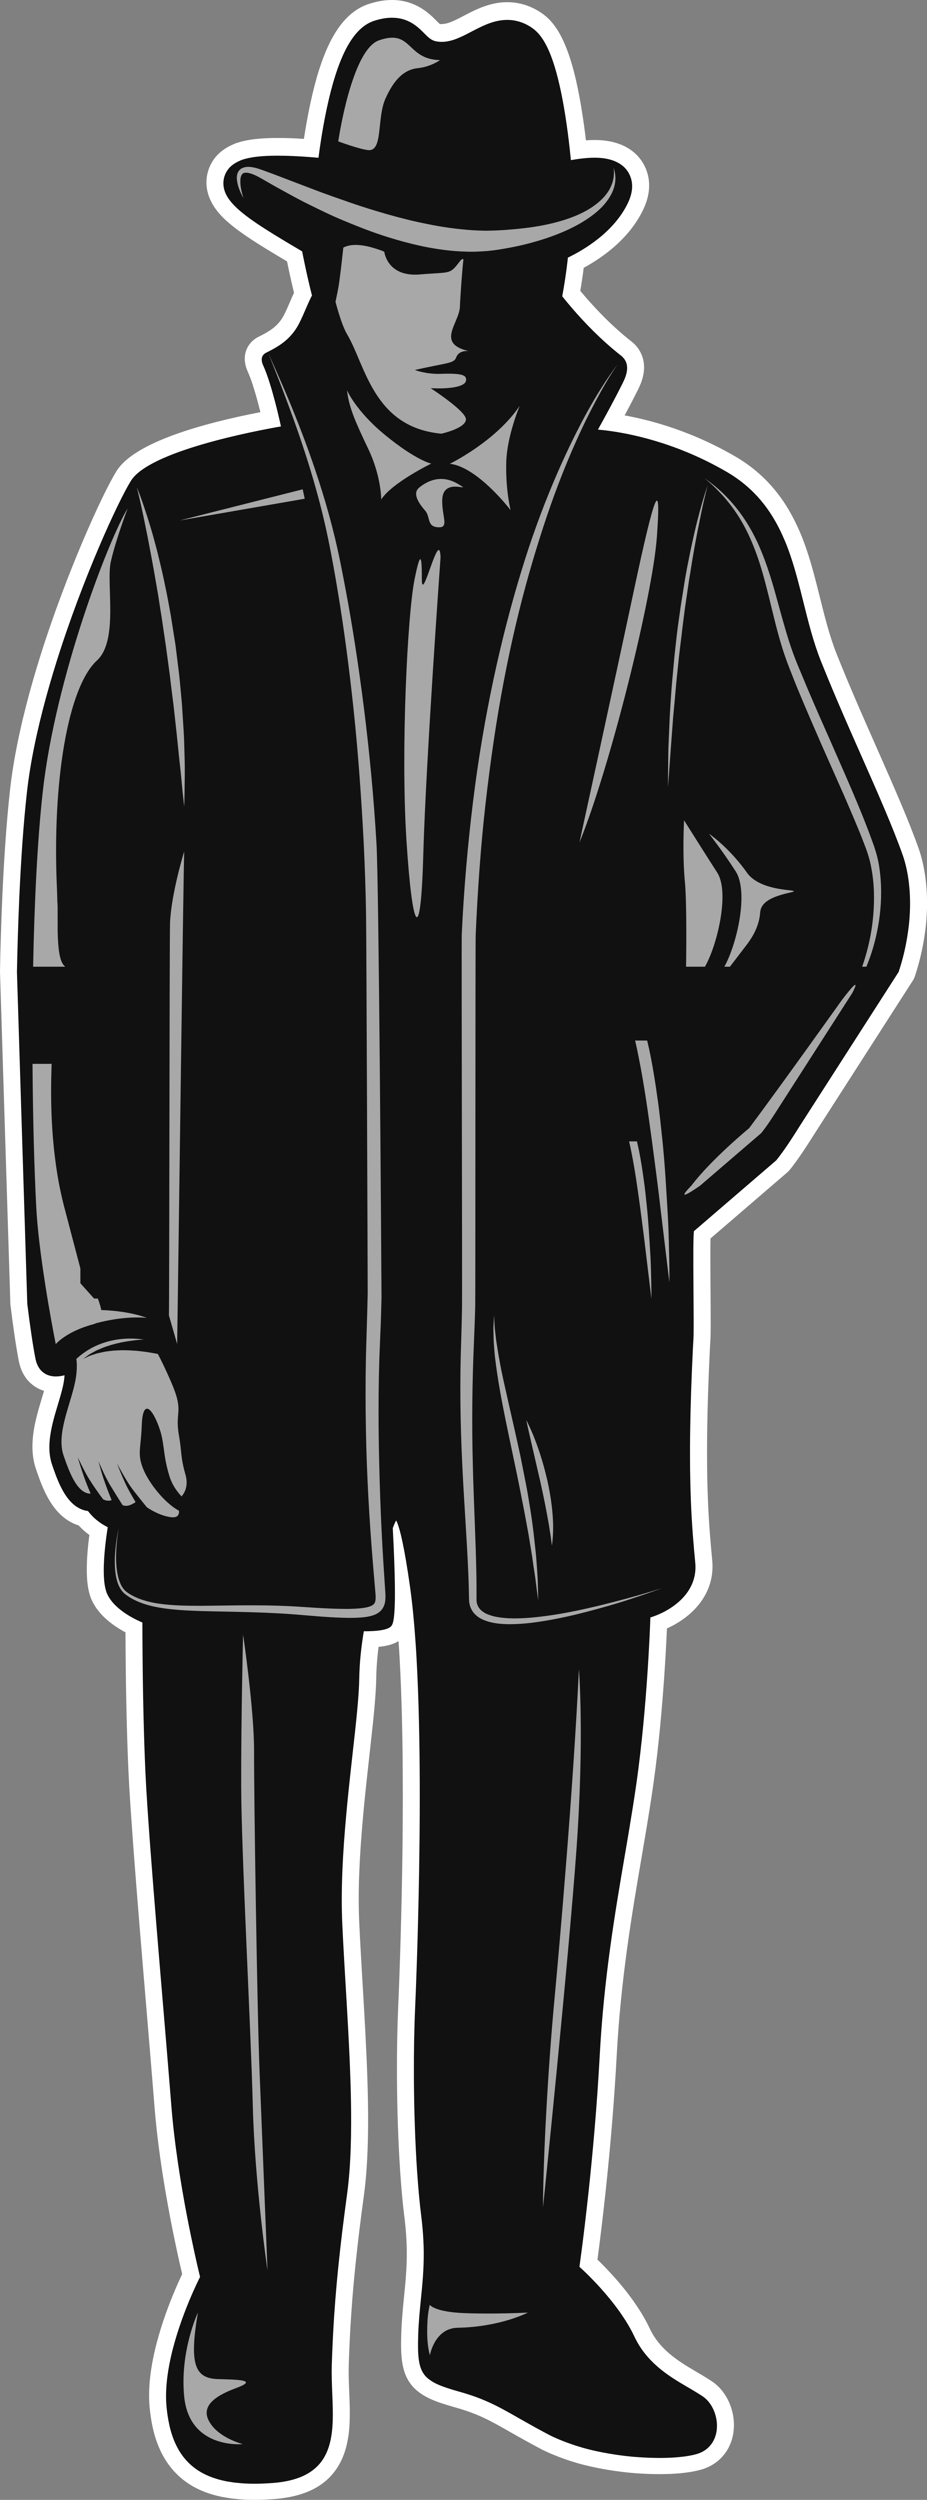 <svg version="1.1" id="图层_1" x="0px" y="0px" width="85.203px" height="229.662px" viewBox="0 0 85.203 229.662" enable-background="new 0 0 85.203 229.662" xml:space="preserve" xmlns="http://www.w3.org/2000/svg" xmlns:xlink="http://www.w3.org/1999/xlink" xmlns:xml="http://www.w3.org/XML/1998/namespace">
  <rect x="0" y="0" width="85.203" height="229.662" fill="#808080" stroke="none"/>
  <g>
    <path fill="#111111" d="M84.426,80.268c-0.123-0.732-0.293-1.41-0.505-2.015c-0.901-2.566-2.327-5.795-3.837-9.213l-0.998-2.261
		c-0.385-0.873-0.763-1.749-1.137-2.621c-0.178-0.413-0.352-0.824-0.523-1.236c-0.277-0.658-0.544-1.311-0.805-1.956l-0.246-0.608
		c-0.676-1.707-1.131-3.543-1.575-5.33c-0.351-1.404-0.714-2.857-1.188-4.266c-0.098-0.287-0.199-0.572-0.309-0.854
		c-0.158-0.417-0.334-0.824-0.52-1.229c-1.262-2.745-3.053-4.767-5.479-6.181c-0.662-0.385-1.337-0.746-2.006-1.072
		c-3.529-1.726-6.738-2.456-8.755-2.766c0.164-0.302,0.324-0.597,0.479-0.888c0.371-0.694,0.72-1.359,1.055-2.032
		c0.199-0.396,0.531-1.061,0.558-1.827c0.028-0.816-0.301-1.519-0.95-2.032c-0.802-0.628-1.619-1.353-2.43-2.153
		c-0.642-0.637-1.281-1.324-1.9-2.04c-0.178-0.205-0.342-0.401-0.49-0.58c-0.043-0.053-0.086-0.104-0.126-0.154
		c0.075-0.432,0.14-0.833,0.196-1.202c0.082-0.547,0.145-1.021,0.192-1.429c1.701-0.892,4.267-2.61,5.522-5.317
		c0.093-0.201,0.168-0.394,0.23-0.582c0.453-1.379,0.12-2.41-0.242-3.037l-0.072-0.125c-0.067-0.108-0.143-0.21-0.221-0.308
		l-0.143-0.166c-0.281-0.306-0.629-0.565-1.035-0.769c-0.968-0.49-2.186-0.632-3.809-0.444c-0.123-1.106-0.262-2.15-0.412-3.1
		c-0.155-0.995-0.326-1.901-0.522-2.772c-0.922-4.111-2.028-5.331-2.983-5.979c-0.215-0.146-0.433-0.273-0.657-0.384
		c-1.41-0.693-2.905-0.694-4.675,0.078c-0.398,0.173-0.783,0.372-1.226,0.602c-0.33,0.173-0.654,0.342-0.972,0.485
		c-0.191,0.084-0.381,0.161-0.572,0.221c-0.268,0.083-0.506,0.125-0.764,0.125c-0.002,0-0.005,0-0.007,0
		c-0.289-0.005-0.371-0.052-0.473-0.119C39.97,2.637,39.851,2.51,39.7,2.358c-0.599-0.603-1.715-1.724-3.668-1.724
		c-0.603,0-1.229,0.105-1.916,0.321c-1.436,0.454-2.583,1.67-3.508,3.721c-0.105,0.234-0.209,0.481-0.306,0.733
		c-0.147,0.375-0.289,0.774-0.424,1.2c-0.293,0.914-0.555,1.918-0.801,3.061l-0.111,0.533c-0.208,1.018-0.395,2.099-0.557,3.225
		c-2.024-0.151-3.663-0.16-4.895-0.021c-0.152,0.018-0.299,0.037-0.433,0.059c-0.25,0.04-0.478,0.087-0.703,0.143l-0.436,0.127
		c-0.111,0.038-0.208,0.08-0.366,0.152c-0.171,0.076-0.33,0.157-0.461,0.239c-0.293,0.178-0.542,0.374-0.741,0.586
		c-0.124,0.132-0.227,0.268-0.319,0.405c-0.353,0.529-0.47,1.05-0.506,1.395c-0.175,1.702,1.029,2.93,1.943,3.699l0.174,0.144
		c0.401,0.325,0.862,0.663,1.409,1.03c0.487,0.328,1.023,0.672,1.622,1.041c0.659,0.406,1.385,0.84,2.181,1.311l0.313,1.491
		c0.064,0.295,0.133,0.6,0.206,0.904c0.068,0.297,0.141,0.6,0.216,0.902c-0.151,0.311-0.291,0.634-0.434,0.969
		c-0.167,0.388-0.34,0.789-0.554,1.216c-0.351,0.698-0.831,1.233-1.514,1.687c-0.352,0.234-0.716,0.418-1.032,0.578l-0.096,0.048
		c-0.23,0.119-0.433,0.286-0.589,0.488c-0.155,0.203-0.259,0.433-0.309,0.688c-0.027,0.14-0.037,0.283-0.031,0.374l0.016,0.186
		c0.027,0.233,0.093,0.465,0.203,0.705c0.083,0.18,0.163,0.379,0.243,0.589c0.084,0.222,0.165,0.456,0.244,0.695
		c0.082,0.25,0.161,0.508,0.237,0.766l0.143,0.5c0.063,0.225,0.124,0.45,0.181,0.673c0.111,0.421,0.21,0.825,0.295,1.185
		c-4.718,0.88-11.787,2.609-13.433,5.27c-1.36,2.195-4.608,9.436-6.922,16.785c-0.116,0.369-0.231,0.74-0.343,1.113
		c-0.224,0.746-0.44,1.496-0.646,2.246c-0.896,3.271-1.499,6.258-1.791,8.877c-0.04,0.357-0.079,0.723-0.116,1.093
		c-0.145,1.444-0.272,3.037-0.38,4.731c-0.027,0.416-0.053,0.838-0.077,1.262c-0.049,0.849-0.092,1.715-0.133,2.594
		c-0.058,1.318-0.107,2.664-0.147,4.025c-0.029,0.963-0.053,1.936-0.071,2.958l0.958,30.577c0.262,2.127,0.547,4.039,0.764,5.11
		c0.25,1.252,0.957,1.847,1.506,2.127c0.198,0.101,0.409,0.175,0.587,0.214l0.113,0.028c0.083,0.019,0.168,0.031,0.254,0.041
		c-0.107,0.424-0.242,0.873-0.386,1.353c-0.264,0.879-0.562,1.877-0.711,2.877c-0.085,0.563-0.117,1.084-0.097,1.59
		c0.026,0.59,0.124,1.125,0.297,1.627c0.178,0.527,0.447,1.32,0.816,2.084c0.125,0.254,0.258,0.504,0.399,0.731
		c0.077,0.128,0.159,0.25,0.242,0.367c0.433,0.615,0.939,1.08,1.504,1.379c0.239,0.125,0.485,0.222,0.734,0.285
		c0.414,0.48,0.867,0.838,1.277,1.104c-0.128,0.91-0.287,2.301-0.278,3.547c0.004,0.715,0.066,1.324,0.184,1.806
		c0.025,0.104,0.053,0.211,0.086,0.313c0.516,1.578,2.134,2.635,3.286,3.207l0.011,2.063c0.013,1.601,0.038,3.699,0.093,5.928
		c0.009,0.438,0.021,0.88,0.035,1.353l0.042,1.367c0.027,0.824,0.061,1.647,0.097,2.453c0.039,0.862,0.1,1.907,0.177,3.084
		l0.273,3.871c0.342,4.563,0.792,9.952,1.225,15.081l0.299,3.587c0.124,1.483,0.236,2.854,0.333,4.055l0.076,0.951
		c0.233,2.976,0.714,6.392,1.43,10.153l0.208,1.063c0.068,0.347,0.136,0.679,0.202,0.992c0.331,1.601,0.604,2.778,0.743,3.356
		c-0.045,0.095-0.096,0.201-0.151,0.316c-0.779,1.654-2.62,5.922-2.885,9.816c-0.048,0.688-0.045,1.35,0.011,1.967
		c0.055,0.602,0.143,1.191,0.26,1.734l0.022,0.11c0.743,3.308,2.673,5.238,5.962,5.92c0.143,0.027,0.293,0.052,0.444,0.072
		l0.201,0.03c0.082,0.017,0.163,0.029,0.238,0.037c0.066,0.011,0.136,0.017,0.301,0.029l0.105,0.01
		c0.178,0.019,0.358,0.035,0.612,0.049c0.3,0.017,0.608,0.025,0.93,0.025c0.57,0,1.182-0.025,1.819-0.076
		c2.972-0.235,4.855-1.358,5.756-3.432c0.267-0.615,0.445-1.313,0.544-2.137c0.075-0.631,0.103-1.328,0.087-2.221
		c-0.009-0.445-0.026-0.894-0.044-1.34l-0.005-0.117c-0.034-0.842-0.068-1.713-0.044-2.543c0.04-1.242,0.094-2.449,0.164-3.656
		l0.058-0.904c0.061-0.908,0.131-1.822,0.216-2.76c0.056-0.625,0.117-1.26,0.184-1.91c0.101-0.977,0.215-1.986,0.343-3.045
		c0.13-1.063,0.273-2.174,0.434-3.352c0.09-0.66,0.161-1.351,0.217-2.07c0.104-1.354,0.159-2.881,0.163-4.541
		c0.003-1.189-0.016-2.42-0.055-3.676c-0.026-0.836-0.059-1.683-0.097-2.533c-0.038-0.852-0.082-1.711-0.127-2.57
		c-0.069-1.289-0.145-2.586-0.222-3.871l-0.168-2.92c-0.055-0.945-0.102-1.871-0.143-2.781c-0.125-2.695-0.012-5.83,0.355-9.869
		c0.064-0.729,0.137-1.446,0.209-2.153c0.119-1.148,0.243-2.261,0.36-3.318l0.353-3.237c0.057-0.556,0.107-1.084,0.149-1.582
		c0.079-0.937,0.122-1.691,0.132-2.312c0.01-0.688,0.051-1.388,0.126-2.144c0.041-0.41,0.093-0.834,0.154-1.266
		c1.082-0.057,1.771-0.246,2.227-0.615c0.126-0.104,0.271-0.246,0.411-0.516c0.03-0.063,0.063-0.139,0.088-0.211
		c0.016-0.045,0.032-0.094,0.048-0.148c0.042,0.494,0.082,1.008,0.118,1.541c0.033,0.449,0.061,0.906,0.088,1.371
		c0.053,0.938,0.098,1.906,0.136,2.896c0.02,0.496,0.036,0.996,0.052,1.498c0.015,0.506,0.029,1.016,0.04,1.533
		c0.025,1.024,0.042,2.065,0.054,3.104l0.02,3.916l-0.021,3.83c-0.011,1.002-0.024,1.982-0.04,2.936
		c-0.024,1.426-0.052,2.785-0.085,4.047c-0.031,1.261-0.063,2.422-0.096,3.451l-0.017,0.504c-0.073,2.271-0.139,3.816-0.161,4.322
		c-0.088,1.975-0.129,4.121-0.12,6.391c0.011,3.043,0.112,6.08,0.292,8.8l0.01,0.133c0.105,1.553,0.234,2.937,0.383,4.11
		c0.092,0.736,0.153,1.425,0.186,2.105c0.019,0.357,0.029,0.703,0.033,1.035c0.014,1.574-0.123,2.936-0.257,4.264
		c-0.105,1.049-0.214,2.133-0.251,3.318c-0.063,2.037-0.025,3.563,1.102,4.684c0.144,0.137,0.311,0.269,0.486,0.385
		c0.208,0.144,0.435,0.275,0.704,0.4c0.297,0.139,0.639,0.271,1.027,0.4c0.365,0.123,0.775,0.246,1.235,0.375
		c0.555,0.156,1.044,0.316,1.494,0.482c0.443,0.161,0.847,0.334,1.242,0.521c0.398,0.186,0.781,0.383,1.179,0.6
		c0.409,0.224,0.831,0.464,1.29,0.726c0.463,0.264,0.974,0.553,1.537,0.863c0.201,0.11,0.41,0.225,0.623,0.338v0.178l0.64,0.164
		c0.333,0.172,0.681,0.328,1.026,0.473c0.106,0.047,0.218,0.09,0.357,0.146c0.291,0.114,0.588,0.225,0.947,0.346l0.292,0.098
		c0.403,0.129,0.812,0.248,1.291,0.367c0.397,0.1,0.795,0.188,1.194,0.266l0.377,0.072c0.312,0.057,0.619,0.109,0.938,0.156
		l0.35,0.051c0.41,0.057,0.816,0.105,1.218,0.143l0.104,0.008c0.368,0.033,0.729,0.058,1.08,0.074l0.354,0.017
		c0.283,0.012,0.562,0.019,0.836,0.021l0.363,0.004l0.193-0.002c0.245-0.004,0.484-0.013,0.76-0.023
		c0.244-0.012,0.477-0.029,0.701-0.047l0.161-0.016c0.215-0.021,0.425-0.046,0.597-0.07l0.137-0.021
		c0.172-0.024,0.334-0.057,0.498-0.09l0.119-0.024c0.185-0.041,0.358-0.086,0.51-0.134c0.162-0.051,0.318-0.11,0.473-0.184
		c0.305-0.144,0.584-0.326,0.828-0.543c0.494-0.435,0.854-1.009,1.04-1.658c0.047-0.16,0.083-0.326,0.11-0.506
		c0.028-0.193,0.045-0.394,0.047-0.595c0.013-1.43-0.664-2.825-1.721-3.557c-0.16-0.109-0.34-0.223-0.517-0.33
		c-0.265-0.164-0.539-0.33-0.836-0.502l-0.198-0.117c-1.785-1.045-3.469-2.149-4.418-4.172c-0.318-0.68-0.723-1.377-1.232-2.123
		l-0.229-0.33c-0.524-0.735-1.127-1.481-1.827-2.26l-0.387-0.42c-0.214-0.227-0.419-0.438-0.605-0.627l-0.037-0.039
		c-0.002,0-0.002-0.002-0.004-0.002l-0.054-0.055c-0.19-0.191-0.364-0.357-0.514-0.5c0.094-0.688,0.241-1.818,0.418-3.285
		c0.106-0.906,0.226-1.943,0.35-3.082c0.474-4.404,0.82-8.635,1.032-12.578c0.378-7.098,1.402-13.088,2.309-18.373l0.418-2.477
		c0.215-1.293,0.416-2.555,0.594-3.787l0.236-1.707c0.116-0.922,0.225-1.848,0.319-2.758c0.09-0.844,0.168-1.674,0.237-2.478
		c0.063-0.713,0.121-1.407,0.171-2.071l0.075-1.045c0.151-2.189,0.234-3.947,0.275-4.92c0.031-0.015,0.063-0.025,0.096-0.039
		c0.267-0.113,0.543-0.244,0.816-0.396c0.801-0.439,1.9-1.219,2.596-2.428c0.523-0.908,0.738-1.906,0.631-3.051
		c-0.142-1.513-0.301-3.224-0.396-5.627l-0.035-1.07c-0.011-0.377-0.019-0.769-0.026-1.264l-0.008-0.539
		c-0.004-0.429-0.007-0.873-0.007-1.336c0-0.464,0.001-0.945,0.007-1.451l0.01-0.765c0.031-2.205,0.115-4.678,0.246-7.348
		c0.015-0.306,0.031-0.601,0.049-0.888c0.037-0.557,0.024-2.301,0.011-4.321c-0.015-1.826-0.031-4.232,0.005-5.193l7.257-6.238
		l0.127-0.133c0.816-1.018,1.544-2.16,2.31-3.367l8.998-14.014l0.106-0.225c0.412-1.239,0.714-2.515,0.894-3.79
		c0.063-0.454,0.119-0.907,0.149-1.35c0.029-0.384,0.05-0.765,0.056-1.138C84.661,82.274,84.588,81.24,84.426,80.268z" class="color c1"/>
    <path fill="#FFFFFF" d="M84.975,80.1c-0.127-0.766-0.305-1.475-0.526-2.107c-0.908-2.587-2.339-5.824-3.855-9.258l-0.995-2.256
		c-0.384-0.872-0.762-1.746-1.136-2.617c-0.176-0.412-0.351-0.821-0.521-1.231c-0.275-0.656-0.541-1.306-0.803-1.951l-0.244-0.603
		c-0.66-1.67-1.111-3.489-1.55-5.249c-0.354-1.419-0.719-2.886-1.204-4.318c-0.101-0.296-0.205-0.587-0.314-0.875
		c-0.148-0.392-0.324-0.804-0.535-1.265c-1.311-2.854-3.178-4.957-5.704-6.43c-0.667-0.388-1.354-0.755-2.04-1.09
		c-3.152-1.541-6.048-2.306-8.138-2.687c0.036-0.068,0.073-0.136,0.11-0.203c0.418-0.784,0.758-1.436,1.061-2.046
		c0.205-0.408,0.587-1.168,0.615-2.058c0.033-0.987-0.379-1.872-1.164-2.49c-0.783-0.613-1.584-1.324-2.381-2.11
		c-0.625-0.62-1.254-1.295-1.868-2.005c-0.161-0.187-0.313-0.366-0.448-0.529c0.059-0.34,0.109-0.66,0.156-0.962
		c0.063-0.429,0.117-0.814,0.158-1.156c1.89-1.03,4.274-2.775,5.514-5.441c0.096-0.208,0.177-0.415,0.252-0.639
		c0.518-1.576,0.129-2.768-0.277-3.473c-0.045-0.084-0.096-0.162-0.098-0.165c-0.075-0.119-0.157-0.235-0.256-0.358l-0.139-0.162
		c-0.33-0.369-0.742-0.678-1.221-0.919c-0.768-0.388-1.695-0.585-2.761-0.585c-0.254,0-0.524,0.011-0.81,0.032
		c-0.107-0.92-0.224-1.769-0.353-2.579c-0.153-0.987-0.332-1.932-0.528-2.808C52,3.18,50.743,1.856,49.758,1.187
		c-0.232-0.158-0.477-0.301-0.724-0.422c-0.759-0.375-1.569-0.564-2.41-0.564c-0.882,0-1.751,0.2-2.735,0.63
		c-0.435,0.189-0.843,0.402-1.202,0.588L42.628,1.45c-0.297,0.155-0.632,0.331-0.942,0.469c-0.195,0.086-0.356,0.151-0.509,0.197
		c-0.214,0.067-0.383,0.079-0.598,0.1c-0.087-0.001-0.136-0.007-0.149-0.009c-0.087-0.065-0.194-0.178-0.334-0.319
		C39.486,1.275,38.217,0,36.031,0c-0.658,0-1.339,0.114-2.083,0.348c-1.596,0.503-2.854,1.82-3.849,4.024
		c-0.11,0.243-0.218,0.499-0.316,0.756c-0.15,0.379-0.298,0.795-0.438,1.235c-0.297,0.929-0.563,1.948-0.814,3.113
		c-0.039,0.178-0.075,0.354-0.112,0.54c-0.176,0.864-0.339,1.785-0.486,2.744c-1.832-0.12-3.337-0.113-4.485,0.018
		c-0.161,0.019-0.316,0.039-0.449,0.061c-0.25,0.038-0.493,0.087-0.772,0.156l-0.473,0.138c-0.125,0.043-0.234,0.091-0.344,0.141
		l-0.061,0.028c-0.207,0.092-0.382,0.184-0.525,0.272c-0.335,0.204-0.623,0.432-0.854,0.679c-0.135,0.144-0.259,0.299-0.378,0.478
		c-0.418,0.625-0.555,1.242-0.598,1.649c-0.225,2.192,1.557,3.693,2.146,4.189l0.175,0.145c0.417,0.338,0.891,0.684,1.448,1.058
		c0.504,0.34,1.041,0.685,1.641,1.053c0.603,0.371,1.262,0.766,1.979,1.19l0.264,1.258c0.065,0.296,0.134,0.604,0.206,0.907
		c0.055,0.238,0.112,0.477,0.17,0.717c-0.124,0.265-0.24,0.536-0.356,0.809c-0.178,0.414-0.341,0.789-0.54,1.186
		c-0.31,0.617-0.718,1.07-1.325,1.472c-0.332,0.22-0.674,0.393-0.974,0.544l-0.096,0.048c-0.212,0.108-0.518,0.309-0.776,0.643
		c-0.211,0.274-0.352,0.585-0.416,0.92c-0.038,0.189-0.051,0.381-0.038,0.606l0.013,0.11c0.031,0.299,0.113,0.591,0.252,0.896
		c0.078,0.169,0.154,0.357,0.229,0.552c0.082,0.215,0.159,0.442,0.233,0.668c0.08,0.247,0.158,0.5,0.233,0.751
		c0.047,0.162,0.094,0.323,0.142,0.498c0.063,0.221,0.121,0.441,0.178,0.661c0.054,0.207,0.106,0.41,0.154,0.604
		c-5.265,1.019-11.583,2.759-13.227,5.416c-1.375,2.218-4.653,9.52-6.983,16.92L3.7,60.284c-0.107,0.342-0.213,0.686-0.316,1.027
		c-0.226,0.749-0.444,1.504-0.65,2.26c-0.903,3.302-1.512,6.316-1.807,8.96c-0.041,0.36-0.08,0.729-0.116,1.101
		c-0.146,1.459-0.274,3.058-0.382,4.751c-0.027,0.419-0.053,0.841-0.077,1.265c-0.05,0.852-0.093,1.72-0.134,2.604
		C0.161,83.57,0.11,84.918,0.07,86.284C0.041,87.248,0.018,88.222,0,89.275l0.953,30.509l0.009,0.117
		c0.265,2.154,0.554,4.08,0.771,5.151c0.293,1.474,1.141,2.183,1.802,2.519c0.166,0.082,0.336,0.152,0.513,0.205
		c-0.073,0.254-0.152,0.516-0.231,0.779c-0.268,0.895-0.571,1.909-0.726,2.942c-0.09,0.59-0.125,1.16-0.104,1.701
		c0.028,0.645,0.135,1.229,0.326,1.78c0.182,0.537,0.457,1.351,0.844,2.15c0.15,0.305,0.289,0.559,0.42,0.77
		c0.084,0.142,0.176,0.277,0.265,0.404c0.485,0.691,1.058,1.213,1.7,1.551c0.222,0.117,0.452,0.213,0.686,0.285
		c0.293,0.322,0.624,0.615,0.986,0.879c-0.123,0.933-0.245,2.156-0.236,3.283c0.005,0.762,0.072,1.412,0.199,1.93
		c0.028,0.119,0.059,0.236,0.098,0.359c0.524,1.6,1.996,2.697,3.258,3.373l0.003,0.537c0.002,0.357,0.003,0.756,0.008,1.191
		c0.017,2.113,0.048,4.11,0.093,5.934c0.008,0.389,0.019,0.779,0.03,1.201l0.047,1.527c0.027,0.826,0.061,1.649,0.097,2.457
		c0.034,0.78,0.091,1.764,0.178,3.098l0.274,3.875c0.342,4.566,0.811,10.182,1.224,15.086l0.299,3.588
		c0.123,1.482,0.236,2.852,0.333,4.051l0.075,0.951c0.236,3,0.719,6.436,1.439,10.219l0.207,1.063
		c0.069,0.348,0.138,0.682,0.203,0.998c0.3,1.448,0.553,2.555,0.701,3.182l-0.067,0.144c-0.792,1.682-2.665,6.024-2.937,10.012
		c-0.051,0.719-0.048,1.41,0.01,2.059c0.058,0.623,0.151,1.242,0.277,1.836l0.017,0.08c0.785,3.496,2.907,5.623,6.289,6.32
		l0.105,0.025c0.14,0.026,0.286,0.049,0.466,0.076l0.188,0.028c0.096,0.019,0.191,0.033,0.271,0.041
		c0.075,0.013,0.153,0.019,0.222,0.021l0.181,0.019c0.192,0.021,0.385,0.039,0.554,0.049c0.06,0.004,0.122,0.004,0.101,0.004
		c0.311,0.017,0.629,0.025,0.962,0.025c0.578,0,1.205-0.025,1.863-0.076c3.197-0.254,5.233-1.485,6.224-3.767
		c0.288-0.661,0.48-1.411,0.587-2.295c0.078-0.662,0.106-1.391,0.09-2.299c-0.01-0.467-0.028-0.938-0.046-1.365l-0.004-0.123
		c-0.032-0.78-0.067-1.663-0.043-2.479c0.039-1.239,0.093-2.43,0.163-3.639l0.058-0.902c0.065-0.971,0.135-1.868,0.214-2.746
		c0.056-0.622,0.117-1.256,0.184-1.901c0.101-0.976,0.214-1.98,0.341-3.035c0.13-1.061,0.272-2.17,0.433-3.346
		c0.088-0.644,0.16-1.33,0.221-2.103c0.105-1.381,0.161-2.922,0.165-4.582c0.003-1.137-0.015-2.379-0.056-3.694
		c-0.026-0.836-0.059-1.687-0.097-2.541c-0.039-0.854-0.082-1.714-0.127-2.576c-0.069-1.289-0.146-2.586-0.223-3.873l-0.087-1.48
		c-0.029-0.484-0.056-0.961-0.081-1.439c-0.055-0.942-0.102-1.864-0.143-2.772c-0.124-2.67-0.011-5.781,0.354-9.793
		c0.064-0.729,0.136-1.444,0.208-2.147c0.119-1.146,0.243-2.256,0.361-3.318l0.016-0.156c0.008-0.063,0.015-0.119,0.018-0.154
		l0.32-2.928c0.056-0.559,0.106-1.09,0.149-1.592c0.079-0.939,0.123-1.707,0.135-2.35c0.01-0.674,0.049-1.357,0.123-2.097
		c0.026-0.26,0.056-0.524,0.091-0.797c0.796-0.078,1.384-0.246,1.836-0.526c0.002,0.03,0.004,0.063,0.006,0.096
		c0.033,0.445,0.063,0.9,0.088,1.361c0.052,0.934,0.097,1.897,0.135,2.887c0.02,0.494,0.036,0.994,0.051,1.494
		c0.015,0.504,0.029,1.012,0.041,1.528c0.025,1.023,0.041,2.062,0.054,3.095l0.02,3.91l-0.021,3.825
		c-0.011,0.998-0.023,1.979-0.041,2.933c-0.023,1.426-0.052,2.78-0.085,4.043c-0.031,1.258-0.063,2.418-0.095,3.444l-0.016,0.505
		c-0.076,2.346-0.144,3.916-0.162,4.317c-0.088,2.006-0.129,4.166-0.119,6.416c0.011,3.047,0.112,6.101,0.293,8.834l0.009,0.135
		c0.106,1.562,0.236,2.955,0.387,4.142c0.09,0.715,0.149,1.389,0.182,2.063c0.019,0.351,0.029,0.688,0.032,1.013
		c0.014,1.53-0.121,2.883-0.257,4.233c-0.104,1.051-0.212,2.135-0.25,3.328c-0.066,2.104-0.019,3.815,1.215,5.047
		c0.034,0.033,0.07,0.067,0.081,0.074c0.154,0.146,0.331,0.286,0.537,0.426c0.251,0.17,0.506,0.313,0.781,0.442
		c0.312,0.146,0.667,0.283,1.085,0.425c0.353,0.118,0.754,0.239,1.262,0.383c0.531,0.149,1.006,0.303,1.452,0.469
		c0.408,0.15,0.801,0.314,1.199,0.502c0.357,0.166,0.722,0.354,1.148,0.587c0.405,0.221,0.821,0.457,1.279,0.719
		c0.465,0.266,0.979,0.555,1.542,0.865c0.209,0.116,0.427,0.233,0.646,0.352l0.521,0.279c0.35,0.186,0.735,0.364,1.178,0.551
		c0.11,0.047,0.227,0.092,0.368,0.147c0.3,0.119,0.604,0.23,0.962,0.353c0.104,0.037,0.209,0.072,0.314,0.104
		c0.458,0.146,0.87,0.267,1.227,0.354c0.041,0.012,0.084,0.021,0.096,0.023c0.408,0.102,0.813,0.19,1.223,0.272
		c0.132,0.024,0.263,0.049,0.385,0.071c0.317,0.058,0.631,0.111,0.953,0.158l0.13,0.021c0.079,0.012,0.159,0.024,0.229,0.032
		c0.418,0.058,0.834,0.107,1.246,0.146l0.102,0.009c0.376,0.032,0.744,0.059,1.111,0.077l0.35,0.015
		c0.289,0.012,0.573,0.02,0.854,0.021l0.373,0.002l0.195-0.002c0.252-0.004,0.498-0.01,0.781-0.022
		c0.251-0.013,0.49-0.029,0.729-0.049l0.159-0.017c0.202-0.021,0.398-0.041,0.613-0.072l0.133-0.018
		c0.187-0.029,0.361-0.062,0.548-0.099l0.122-0.026c0.2-0.046,0.392-0.093,0.562-0.146c0.185-0.059,0.361-0.127,0.539-0.211
		c0.354-0.166,0.677-0.379,0.959-0.629c0.576-0.508,0.992-1.172,1.207-1.922c0.053-0.183,0.095-0.371,0.127-0.582
		c0.031-0.224,0.05-0.444,0.053-0.668c0.014-1.608-0.756-3.187-1.959-4.017c-0.168-0.116-0.357-0.235-0.539-0.348
		c-0.27-0.168-0.551-0.336-0.848-0.508l-0.202-0.121c-1.706-0.996-3.312-2.047-4.194-3.926c-0.326-0.699-0.757-1.439-1.275-2.197
		c-0.076-0.115-0.155-0.229-0.235-0.342c-0.539-0.756-1.152-1.518-1.82-2.258l-0.051-0.057c-0.134-0.148-0.267-0.289-0.392-0.422
		c-0.207-0.224-0.407-0.429-0.604-0.63l-0.062-0.063c-0.121-0.12-0.242-0.239-0.364-0.358c0.094-0.69,0.228-1.719,0.382-3.014
		c0.107-0.906,0.227-1.947,0.352-3.089c0.475-4.42,0.821-8.661,1.033-12.606c0.379-7.065,1.399-13.039,2.301-18.31l0.42-2.479
		c0.235-1.42,0.432-2.668,0.598-3.807l0.234-1.709c0.121-0.943,0.229-1.877,0.321-2.771c0.091-0.846,0.169-1.68,0.238-2.483
		c0.063-0.717,0.121-1.414,0.17-2.08c0.026-0.357,0.054-0.707,0.078-1.049c0.13-1.881,0.212-3.479,0.26-4.586
		c0.226-0.103,0.438-0.207,0.642-0.318c0.86-0.475,2.049-1.318,2.81-2.639c0.583-1.01,0.821-2.121,0.71-3.297l-0.009-0.095
		c-0.14-1.502-0.298-3.202-0.392-5.612c-0.013-0.332-0.025-0.679-0.035-1.039c-0.01-0.373-0.021-0.763-0.025-1.176
		c-0.003-0.199-0.007-0.404-0.008-0.617c-0.004-0.427-0.008-0.869-0.008-1.33s0.002-0.939,0.008-1.447
		c0.001-0.242,0.004-0.486,0.008-0.76c0.033-2.203,0.115-4.668,0.246-7.33c0.014-0.293,0.031-0.58,0.049-0.875
		c0.037-0.566,0.025-2.193,0.012-4.254l-0.002-0.183c-0.012-1.62-0.027-3.791-0.002-4.855l7.111-6.117l0.158-0.167
		c0.838-1.043,1.601-2.245,2.342-3.414l9.063-14.114l0.104-0.25c0.423-1.273,0.729-2.58,0.916-3.885
		c0.073-0.516,0.124-0.971,0.153-1.391c0.031-0.425,0.051-0.809,0.056-1.166C85.219,82.174,85.145,81.106,84.975,80.1z
		 M71.352,106.597l-7.572,6.511c-0.133,0.994,0.033,8.756-0.045,9.936c-0.018,0.297-0.034,0.598-0.051,0.904
		c-0.139,2.848-0.216,5.279-0.246,7.381c-0.004,0.264-0.008,0.521-0.01,0.773c-0.006,0.506-0.007,0.989-0.007,1.457
		c0,0.467,0.003,0.914,0.007,1.344c0.002,0.215,0.006,0.426,0.01,0.633c0.006,0.414,0.015,0.809,0.025,1.191
		c0.012,0.381,0.023,0.746,0.036,1.098c0.097,2.459,0.263,4.227,0.405,5.746c0.086,0.924-0.127,1.711-0.51,2.377
		c-0.521,0.908-1.365,1.584-2.211,2.051c-0.244,0.135-0.488,0.25-0.726,0.35c-0.196,0.082-0.388,0.152-0.567,0.211
		c-0.035,0.012-0.076,0.025-0.111,0.039c-0.026,0.773-0.111,2.865-0.299,5.563c-0.023,0.336-0.049,0.685-0.076,1.039
		c-0.049,0.659-0.105,1.35-0.168,2.057c-0.07,0.802-0.148,1.625-0.236,2.461c-0.096,0.904-0.202,1.822-0.318,2.738
		c-0.039,0.301-0.078,0.604-0.119,0.901c-0.024,0.188-0.055,0.375-0.08,0.562c-0.012,0.07-0.02,0.142-0.03,0.211
		c-0.181,1.24-0.379,2.496-0.595,3.781c-0.043,0.262-0.086,0.522-0.131,0.789c-0.094,0.555-0.189,1.114-0.287,1.684
		c-0.908,5.316-1.938,11.343-2.319,18.486c-0.248,4.639-0.655,9.06-1.027,12.524v-0.002c-0.124,1.135-0.241,2.17-0.349,3.074
		c-0.23,1.92-0.414,3.264-0.487,3.783c0.191,0.172,0.515,0.471,0.914,0.871c0.001,0.002,0.003,0.004,0.005,0.006
		c0.192,0.195,0.405,0.412,0.629,0.65c0.121,0.129,0.246,0.266,0.375,0.406c0.012,0.014,0.023,0.028,0.036,0.043
		c0.56,0.619,1.158,1.344,1.716,2.125c0.072,0.104,0.146,0.207,0.217,0.311c0.435,0.637,0.834,1.305,1.154,1.986
		c1.12,2.387,3.137,3.629,4.818,4.61c0.064,0.039,0.135,0.08,0.199,0.117c0.287,0.168,0.557,0.328,0.813,0.488
		c0.165,0.102,0.328,0.202,0.475,0.303c0.797,0.551,1.3,1.646,1.291,2.726c-0.002,0.153-0.016,0.309-0.037,0.461
		c-0.02,0.127-0.047,0.25-0.082,0.369c-0.137,0.475-0.391,0.879-0.739,1.188c-0.175,0.154-0.375,0.285-0.595,0.389
		c-0.11,0.053-0.228,0.096-0.348,0.135c-0.127,0.039-0.272,0.076-0.428,0.111c-0.039,0.008-0.076,0.016-0.115,0.023
		c-0.158,0.033-0.33,0.063-0.516,0.09c-0.006,0.002-0.014,0.002-0.021,0.004c-0.18,0.025-0.373,0.047-0.574,0.066
		c-0.051,0.004-0.1,0.01-0.149,0.014c-0.213,0.02-0.433,0.035-0.662,0.047c-0.016,0-0.03,0-0.046,0
		c-0.22,0.012-0.447,0.018-0.684,0.021c-0.061,0-0.116,0.002-0.18,0.002c-0.115,0-0.24-0.002-0.358-0.004
		c-0.261-0.002-0.527-0.009-0.8-0.021c-0.112-0.004-0.224-0.008-0.338-0.015c-0.344-0.018-0.69-0.041-1.047-0.071
		c-0.035-0.004-0.068-0.004-0.101-0.009c-0.388-0.034-0.778-0.084-1.175-0.137c-0.116-0.016-0.23-0.035-0.348-0.051
		c-0.298-0.045-0.594-0.094-0.894-0.15c-0.121-0.021-0.241-0.043-0.363-0.067c-0.385-0.076-0.766-0.158-1.147-0.254
		c-0.02-0.006-0.041-0.011-0.062-0.017c-0.396-0.1-0.784-0.213-1.169-0.336c-0.111-0.035-0.223-0.074-0.334-0.113
		c-0.285-0.096-0.564-0.198-0.839-0.307c-0.11-0.045-0.224-0.088-0.331-0.135c-0.365-0.152-0.723-0.314-1.063-0.494
		c-0.002-0.002-0.002-0.002-0.002-0.002c-0.172-0.09-0.332-0.176-0.494-0.264c-0.223-0.119-0.438-0.236-0.643-0.35
		c-0.56-0.31-1.066-0.597-1.525-0.857c-0.467-0.266-0.894-0.51-1.309-0.734c-0.414-0.227-0.814-0.434-1.232-0.629
		c-0.416-0.195-0.846-0.377-1.318-0.553c-0.473-0.174-0.986-0.34-1.569-0.506c-0.443-0.123-0.837-0.242-1.187-0.359
		c-0.351-0.117-0.657-0.234-0.924-0.359c-0.214-0.1-0.396-0.207-0.563-0.319c-0.131-0.088-0.252-0.181-0.356-0.279
		c-0.011-0.012-0.025-0.021-0.036-0.032c-0.729-0.728-0.825-1.812-0.759-3.898c0.037-1.148,0.144-2.217,0.247-3.25
		c0.136-1.355,0.276-2.738,0.262-4.373c-0.004-0.348-0.015-0.707-0.035-1.08c-0.033-0.678-0.095-1.396-0.192-2.176
		c-0.149-1.176-0.276-2.553-0.378-4.053c-0.003-0.05-0.007-0.099-0.011-0.146c-0.176-2.66-0.278-5.705-0.289-8.723
		c0-0.004,0-0.006,0-0.01c-0.009-2.179,0.029-4.339,0.119-6.332c0.011-0.257,0.082-1.869,0.161-4.336
		c0.006-0.164,0.011-0.332,0.017-0.505c0.033-1.03,0.065-2.194,0.096-3.459c0.032-1.262,0.062-2.625,0.085-4.055
		c0.016-0.953,0.029-1.938,0.04-2.938c0.001-0.252,0.005-0.505,0.007-0.759c0.003-0.506,0.007-1.018,0.011-1.532
		c0.002-0.515,0.003-1.031,0.003-1.552s0-1.043-0.001-1.565c-0.004-0.523-0.006-1.047-0.011-1.57
		c-0.001-0.264-0.005-0.525-0.007-0.787c-0.013-1.047-0.029-2.09-0.055-3.121c-0.011-0.516-0.025-1.027-0.04-1.535
		c-0.016-0.51-0.032-1.012-0.052-1.51c-0.038-0.996-0.083-1.971-0.136-2.912c-0.027-0.473-0.056-0.936-0.089-1.389
		c-0.124-1.791-0.281-3.439-0.481-4.875c-0.001-0.02-0.005-0.041-0.007-0.061c-0.548-3.898-0.952-5.416-1.195-6.003
		c-0.035-0.084-0.067-0.147-0.094-0.196c-0.024,0.037-0.047,0.084-0.073,0.133c-0.075,0.15-0.156,0.35-0.238,0.568
		c0.056,1.065,0.098,2.004,0.129,2.829c0.007,0.207,0.014,0.406,0.02,0.601c0.02,0.578,0.033,1.096,0.04,1.559
		c0.006,0.309,0.008,0.592,0.009,0.855c0,0.262-0.001,0.502-0.003,0.721c-0.013,0.77-0.046,1.293-0.093,1.652
		c-0.02,0.153-0.042,0.276-0.065,0.379c-0.017,0.065-0.033,0.125-0.051,0.174c-0.017,0.047-0.035,0.088-0.051,0.123
		c-0.052,0.102-0.108,0.145-0.158,0.186c-0.319,0.26-1.06,0.367-1.938,0.391c-0.125,0.005-0.254,0.005-0.385,0.005
		c-0.036,0-0.076,0-0.114-0.003c-0.118,0.701-0.218,1.423-0.291,2.152c-0.073,0.73-0.12,1.476-0.131,2.226
		c-0.011,0.645-0.058,1.399-0.129,2.241c-0.042,0.492-0.091,1.017-0.147,1.564c-0.038,0.367-0.078,0.746-0.12,1.135
		c-0.062,0.57-0.129,1.164-0.198,1.779c-0.003,0.039-0.007,0.074-0.013,0.113c-0.007,0.066-0.014,0.137-0.021,0.201
		c-0.118,1.061-0.242,2.176-0.361,3.324c-0.073,0.715-0.146,1.438-0.21,2.172c-0.302,3.323-0.505,6.815-0.358,10.004
		c0.042,0.912,0.089,1.842,0.144,2.791c0.025,0.477,0.052,0.955,0.082,1.442c0.029,0.486,0.058,0.979,0.087,1.479
		c0.077,1.285,0.153,2.578,0.222,3.865c0.045,0.856,0.089,1.713,0.127,2.563c0.038,0.848,0.071,1.689,0.096,2.52
		c0.039,1.244,0.058,2.463,0.055,3.642c-0.004,1.571-0.053,3.073-0.16,4.469c-0.055,0.699-0.124,1.369-0.211,2.011
		c-0.161,1.184-0.305,2.301-0.436,3.366c-0.129,1.065-0.243,2.082-0.345,3.063c-0.067,0.654-0.129,1.293-0.186,1.925
		c-0.085,0.942-0.156,1.864-0.218,2.778c-0.02,0.306-0.04,0.609-0.058,0.914c-0.071,1.217-0.125,2.433-0.166,3.685
		c-0.025,0.877,0.011,1.774,0.046,2.646c0.001,0.008,0.001,0.019,0.001,0.025c0.018,0.461,0.037,0.922,0.045,1.379
		c0,0.006,0,0.014,0,0.02c0.013,0.707-0.001,1.402-0.08,2.063c-0.08,0.662-0.221,1.289-0.468,1.854
		c-0.657,1.515-2.052,2.607-4.918,2.836c-0.612,0.048-1.191,0.072-1.74,0.072c-0.303,0-0.594-0.01-0.877-0.024
		c-0.021,0-0.043,0-0.065-0.002c-0.208-0.013-0.408-0.033-0.608-0.054c-0.089-0.01-0.184-0.014-0.271-0.024
		c-0.107-0.013-0.207-0.033-0.313-0.049c-0.169-0.025-0.341-0.05-0.503-0.08c-0.019-0.005-0.035-0.011-0.053-0.015
		c-2.845-0.588-4.478-2.244-5.129-5.145c-0.005-0.027-0.011-0.059-0.016-0.086c-0.109-0.508-0.192-1.049-0.245-1.633
		c-0.053-0.582-0.053-1.188-0.009-1.805c0.252-3.703,2.003-7.783,2.792-9.459c0.131-0.281,0.236-0.492,0.303-0.625
		c-0.111-0.449-0.432-1.802-0.82-3.681c-0.065-0.313-0.133-0.642-0.2-0.981c-0.067-0.34-0.137-0.693-0.207-1.06
		c-0.556-2.922-1.142-6.563-1.415-10.043c-0.023-0.305-0.049-0.625-0.077-0.955c-0.096-1.2-0.208-2.569-0.332-4.057
		c-0.094-1.138-0.196-2.341-0.299-3.587c-0.409-4.852-0.877-10.442-1.224-15.073c-0.023-0.317-0.045-0.629-0.069-0.938
		c-0.013-0.183-0.027-0.365-0.04-0.545c-0.018-0.269-0.036-0.527-0.054-0.787c-0.009-0.123-0.019-0.254-0.027-0.375
		c-0.029-0.418-0.057-0.824-0.082-1.213c-0.077-1.171-0.138-2.205-0.176-3.064c-0.036-0.801-0.069-1.619-0.096-2.441
		c-0.015-0.453-0.029-0.908-0.042-1.361c-0.013-0.45-0.025-0.899-0.035-1.344c-0.054-2.227-0.08-4.32-0.092-5.916
		c-0.005-0.512-0.007-0.971-0.009-1.369c-0.004-0.596-0.004-1.053-0.004-1.326c-0.047-0.021-0.102-0.045-0.158-0.069
		c-0.864-0.386-2.7-1.354-3.175-2.81c-0.023-0.073-0.044-0.153-0.063-0.235c-0.107-0.441-0.152-0.988-0.156-1.578
		c-0.011-1.533,0.247-3.319,0.368-4.063c-0.053-0.025-0.109-0.062-0.163-0.09c-0.53-0.279-1.131-0.724-1.604-1.335
		c-0.02-0.024-0.042-0.045-0.06-0.069c-0.294-0.033-0.561-0.125-0.808-0.256c-0.454-0.238-0.835-0.617-1.153-1.068
		c-0.071-0.102-0.14-0.203-0.204-0.309c-0.131-0.211-0.249-0.435-0.359-0.658c-0.327-0.678-0.572-1.39-0.766-1.963
		c-0.151-0.438-0.225-0.89-0.245-1.351c-0.019-0.461,0.016-0.93,0.087-1.396c0.14-0.938,0.421-1.875,0.685-2.754
		c0.182-0.604,0.352-1.174,0.472-1.709c0.043-0.193,0.076-0.377,0.1-0.545c0.023-0.166,0.038-0.32,0.047-0.459l0,0
		c-0.11,0.028-0.234,0.057-0.366,0.075c-0.002,0.002-0.004,0.002-0.004,0.002c-0.135,0.021-0.276,0.033-0.425,0.033
		c-0.149,0-0.302-0.015-0.452-0.045c-0.013-0.002-0.025-0.006-0.036-0.01c-0.14-0.031-0.278-0.076-0.413-0.146
		c-0.508-0.26-0.839-0.74-0.977-1.432c-0.207-1.023-0.489-2.895-0.752-5.037L1.557,89.302c0.018-0.97,0.042-1.938,0.071-2.896
		c0.04-1.358,0.089-2.699,0.147-4.012c0.04-0.875,0.083-1.736,0.132-2.582c0.024-0.422,0.049-0.839,0.076-1.253
		c0.105-1.652,0.231-3.229,0.378-4.698c0.036-0.365,0.074-0.727,0.114-1.08c0.309-2.764,0.948-5.752,1.761-8.724
		c0.204-0.743,0.417-1.485,0.639-2.224c0.111-0.367,0.225-0.735,0.339-1.102c2.419-7.683,5.631-14.641,6.818-16.557
		c1.692-2.735,11.326-4.569,13.79-4.999c-0.031-0.139-0.067-0.307-0.111-0.497c-0.107-0.474-0.252-1.087-0.425-1.742
		c-0.058-0.225-0.12-0.457-0.185-0.688c-0.047-0.171-0.096-0.343-0.147-0.515c-0.08-0.268-0.162-0.534-0.246-0.792
		c-0.085-0.257-0.17-0.506-0.259-0.74c-0.089-0.233-0.178-0.453-0.269-0.651c-0.078-0.171-0.113-0.317-0.122-0.445
		c-0.002-0.009-0.005-0.021-0.005-0.03c-0.003-0.066,0.002-0.127,0.013-0.183c0.022-0.111,0.067-0.201,0.122-0.271
		c0.082-0.106,0.184-0.171,0.254-0.208l0.082-0.041c0.347-0.175,0.741-0.375,1.141-0.641c0.668-0.442,1.351-1.067,1.854-2.069
		c0.224-0.446,0.405-0.864,0.579-1.27c0.188-0.439,0.367-0.855,0.576-1.246c-0.107-0.417-0.209-0.835-0.303-1.246
		c-0.073-0.305-0.14-0.604-0.203-0.894c-0.053-0.239-0.102-0.471-0.149-0.692c-0.062-0.299-0.12-0.58-0.171-0.831
		c-0.027-0.137-0.053-0.267-0.076-0.387c-0.942-0.556-1.792-1.062-2.551-1.529c-0.586-0.361-1.111-0.697-1.587-1.018
		c-0.508-0.342-0.955-0.667-1.338-0.978c-0.051-0.042-0.104-0.083-0.152-0.125c-1.166-0.981-1.702-1.851-1.6-2.838
		c0.022-0.209,0.097-0.573,0.343-0.942c0.062-0.092,0.133-0.186,0.218-0.277c0.138-0.147,0.318-0.286,0.529-0.414
		c0.105-0.065,0.223-0.124,0.35-0.181c0.091-0.04,0.174-0.083,0.276-0.117c0.065-0.021,0.136-0.042,0.205-0.063
		c0.054-0.015,0.109-0.03,0.165-0.044c0.187-0.046,0.387-0.088,0.606-0.123c0.124-0.021,0.254-0.037,0.391-0.053
		c0.541-0.062,1.171-0.092,1.897-0.092c0.959,0,1.963,0.053,2.843,0.119c0.32,0.023,0.625,0.049,0.903,0.075
		c0.138-1.063,0.357-2.541,0.675-4.099c0.035-0.17,0.069-0.342,0.107-0.515c0.239-1.114,0.497-2.1,0.777-2.974
		c0.129-0.405,0.263-0.784,0.403-1.139c0.093-0.24,0.189-0.47,0.287-0.688c0.803-1.779,1.754-2.817,2.897-3.178
		c0.589-0.186,1.117-0.275,1.615-0.275c1.536,0,2.393,0.859,2.959,1.429c0.19,0.192,0.347,0.35,0.51,0.471
		c0.052,0.04,0.109,0.077,0.165,0.11c0.227,0.131,0.49,0.199,0.886,0.206l0.056,0.001c0.349,0,0.69-0.064,1.031-0.171
		c0.227-0.071,0.452-0.161,0.679-0.262c0.339-0.151,0.683-0.33,1.031-0.513c0.379-0.197,0.764-0.397,1.16-0.57
		c0.659-0.288,1.354-0.501,2.113-0.501c0.6,0,1.177,0.135,1.722,0.403c0.183,0.09,0.359,0.193,0.534,0.313
		c0.781,0.53,1.738,1.653,2.573,5.373c0.176,0.783,0.349,1.675,0.51,2.708c0.174,1.1,0.308,2.163,0.409,3.084
		c0.04,0.357,0.076,0.696,0.105,1.002c0.687-0.123,1.467-0.223,2.187-0.223c0.832,0,1.516,0.143,2.057,0.417
		c0.3,0.151,0.558,0.339,0.767,0.571c0.002,0.004,0.006,0.006,0.01,0.01c0.084,0.094,0.16,0.195,0.229,0.304
		c0.021,0.029,0.037,0.064,0.055,0.096c0.277,0.48,0.484,1.214,0.154,2.219c-0.051,0.152-0.111,0.312-0.188,0.478
		c-1.263,2.716-4.056,4.366-5.55,5.086c-0.01,0.096-0.021,0.199-0.031,0.308c-0.049,0.437-0.118,0.978-0.214,1.622
		c-0.074,0.482-0.163,1.023-0.272,1.621c0.125,0.158,0.266,0.333,0.42,0.52c0.153,0.186,0.322,0.386,0.502,0.595
		c0.545,0.63,1.204,1.353,1.955,2.098c0.754,0.745,1.6,1.512,2.516,2.23c0.447,0.353,0.584,0.786,0.57,1.211
		c-0.02,0.547-0.285,1.08-0.453,1.413c-0.332,0.667-0.676,1.323-1.041,2.008c-0.185,0.341-0.373,0.691-0.57,1.051
		c-0.198,0.361-0.401,0.734-0.617,1.122c0.011,0.001,0.025,0.003,0.036,0.004c1.577,0.137,5.438,0.683,9.868,2.847
		c0.638,0.311,1.285,0.656,1.939,1.037c2.537,1.48,4.045,3.495,5.074,5.734c0.176,0.385,0.343,0.771,0.494,1.168
		c0.104,0.271,0.201,0.543,0.293,0.818c0.465,1.373,0.818,2.793,1.17,4.198c0.45,1.812,0.917,3.687,1.611,5.444
		c0.08,0.203,0.168,0.41,0.25,0.613c0.263,0.652,0.531,1.308,0.81,1.971c0.173,0.413,0.349,0.827,0.526,1.242
		c0.375,0.877,0.756,1.754,1.141,2.631c0.316,0.723,0.637,1.444,0.953,2.16c1.52,3.438,2.957,6.688,3.854,9.242
		c0.198,0.564,0.352,1.188,0.463,1.85c0.149,0.897,0.221,1.869,0.203,2.889c-0.006,0.355-0.023,0.716-0.052,1.08
		c-0.03,0.423-0.082,0.853-0.146,1.283c-0.168,1.195-0.45,2.414-0.852,3.616l-8.998,14.014v-0.001
		C72.801,104.571,72.111,105.651,71.352,106.597z" class="color c2"/>
    <g>
      <path fill="#A8A8A8" d="M65.167,76.598c0,0,1.146,1.432,2.442,3.438c1.229,1.9,0.13,6.693-1.032,8.775h0.512
			c0.476-0.627,0.993-1.303,1.517-1.982c0.789-1.02,1.168-1.983,1.254-2.899c0-0.015,0.002-0.023,0.005-0.039
			c0.03-0.813,0.665-1.42,2.62-1.862c1.953-0.442-2.488,0.184-3.879-1.926l0.002,0.004c-0.059-0.082-0.114-0.164-0.176-0.244
			C66.816,77.704,65.167,76.598,65.167,76.598z" class="color c3"/>
      <path fill="#A8A8A8" d="M58.309,54.028c-1.916,8.996-5.051,23.373-5.051,23.373c2.801-6.857,6.721-22.562,7.119-28.092
			C60.779,43.78,60.225,45.034,58.309,54.028z" class="color c3"/>
      <path fill="#A8A8A8" d="M58.82,110.792c0.207,1.57,0.4,3.037,0.544,4.299c0.304,2.523,0.506,4.205,0.506,4.205
			s0.01-0.424-0.004-1.166c-0.021-0.742-0.023-1.803-0.103-3.074c-0.08-1.268-0.154-2.752-0.32-4.336
			c-0.088-0.791-0.162-1.611-0.289-2.439c-0.112-0.83-0.245-1.672-0.411-2.512c-0.063-0.305-0.127-0.609-0.199-0.911H57.82
			c0.084,0.346,0.156,0.696,0.226,1.05C58.375,107.551,58.604,109.225,58.82,110.792z" class="color c3"/>
      <path fill="#A8A8A8" d="M50.125,138.317c0.132,0.674,0.243,1.305,0.339,1.848c0.076,0.545,0.17,1,0.196,1.322
			c0.04,0.32,0.072,0.508,0.072,0.508s0.024-0.186,0.055-0.51c0.031-0.326,0.059-0.791,0.053-1.354
			c-0.011-0.559-0.053-1.213-0.142-1.905c-0.083-0.695-0.224-1.429-0.375-2.158c-0.173-0.726-0.354-1.447-0.564-2.111
			c-0.202-0.666-0.423-1.279-0.626-1.799c-0.201-0.521-0.4-0.941-0.533-1.238c-0.139-0.295-0.229-0.459-0.229-0.459
			s0.04,0.182,0.106,0.5c0.072,0.316,0.172,0.768,0.297,1.311c0.246,1.074,0.576,2.506,0.908,3.939
			C49.843,136.926,49.988,137.644,50.125,138.317z" class="color c3"/>
      <path fill="#A8A8A8" d="M49.268,142.894c-0.131-1.24-0.277-2.691-0.526-4.232c-0.132-0.768-0.247-1.568-0.41-2.369
			c-0.158-0.805-0.32-1.619-0.481-2.436c-0.349-1.625-0.715-3.244-1.062-4.758c-0.336-1.517-0.679-2.927-0.884-4.146
			c-0.12-0.611-0.192-1.172-0.28-1.67c-0.069-0.496-0.108-0.934-0.151-1.293c-0.043-0.727-0.065-1.143-0.065-1.143
			s-0.021,0.416-0.062,1.143c0.01,0.361,0.012,0.809,0.035,1.316c0.042,0.506,0.063,1.084,0.156,1.7
			c0.15,1.242,0.387,2.683,0.686,4.211c0.293,1.531,0.649,3.15,0.983,4.775c0.351,1.618,0.668,3.243,0.964,4.768
			c0.143,0.763,0.277,1.5,0.407,2.199c0.114,0.701,0.223,1.367,0.323,1.979c0.08,0.613,0.168,1.179,0.246,1.679
			c0.082,0.498,0.123,0.938,0.172,1.297c0.098,0.721,0.152,1.133,0.152,1.133s-0.01-0.416-0.025-1.144
			c-0.016-0.362-0.016-0.807-0.055-1.313C49.357,144.086,49.322,143.517,49.268,142.894z" class="color c3"/>
      <path fill="#A8A8A8" d="M35.428,9.062c0.83-1.862,1.789-2.681,2.987-2.803c1.178-0.12,2.03-0.737,2.03-0.737
			c-3.116-0.061-2.538-2.897-5.62-1.812c-2.531,0.891-3.735,9.28-3.735,9.28s1.932,0.716,2.744,0.8
			C35.23,13.933,34.613,10.89,35.428,9.062z" class="color c3"/>
      <path fill="#A8A8A8" d="M22.163,17.793c0.131,0.276,0.214,0.415,0.214,0.415s-0.055-0.153-0.127-0.446
			c-0.069-0.289-0.183-0.733-0.154-1.262c0.015-0.258,0.109-0.537,0.307-0.602c0.202-0.082,0.536-0.007,0.866,0.125
			c0.334,0.126,0.688,0.335,1.073,0.556c0.381,0.217,0.781,0.457,1.208,0.689c0.852,0.465,1.771,0.988,2.774,1.481
			c1.002,0.494,2.063,1.023,3.196,1.491c1.131,0.472,2.31,0.947,3.541,1.354c1.231,0.409,2.507,0.761,3.808,1.041
			c1.304,0.266,2.636,0.452,3.967,0.482c0.665,0.032,1.329-0.011,1.984-0.059c0.328-0.039,0.654-0.066,0.974-0.121
			c0.304-0.05,0.601-0.097,0.915-0.157c1.23-0.218,2.391-0.529,3.477-0.884c1.084-0.363,2.084-0.785,2.959-1.272
			c0.873-0.488,1.627-1.03,2.197-1.625c0.57-0.592,0.943-1.234,1.104-1.803c0.164-0.571,0.125-1.042,0.068-1.342
			c-0.024-0.152-0.061-0.263-0.084-0.339c-0.022-0.075-0.033-0.113-0.033-0.113s0.002,0.04,0.013,0.118
			c0.009,0.077,0.021,0.192,0.018,0.342c-0.007,0.297-0.034,0.741-0.263,1.233c-0.206,0.499-0.607,1.033-1.188,1.516
			c-0.576,0.48-1.32,0.919-2.192,1.264c-0.868,0.35-1.854,0.625-2.912,0.828c-1.06,0.206-2.201,0.331-3.368,0.417
			c-0.285,0.022-0.594,0.037-0.9,0.053c-0.289,0.008-0.58,0.017-0.873,0.024c-0.59-0.005-1.185-0.034-1.788-0.083
			c-1.204-0.106-2.433-0.276-3.655-0.532c-1.226-0.238-2.446-0.547-3.641-0.884c-1.195-0.343-2.371-0.704-3.497-1.097
			c-1.124-0.398-2.223-0.77-3.249-1.167c-1.033-0.393-2.008-0.766-2.909-1.109c-0.448-0.179-0.886-0.336-1.304-0.492
			c-0.414-0.146-0.812-0.313-1.231-0.418c-0.406-0.088-0.857-0.165-1.278,0.072c-0.205,0.123-0.327,0.333-0.372,0.514
			c-0.047,0.185-0.049,0.353-0.036,0.504C21.843,17.108,22.043,17.512,22.163,17.793z" class="color c3"/>
      <path fill="#A8A8A8" d="M47.768,37.281c-2.201,3.281-6.424,5.327-6.424,5.327c2.563,0.285,5.586,4.259,5.586,4.259
			s-0.479-1.876-0.396-4.461C46.609,40.021,47.768,37.281,47.768,37.281z" class="color c3"/>
      <path fill="#A8A8A8" d="M42.096,44.461c-1.633-0.971-2.938-0.184-3.576,0.342c-0.539,0.446-0.24,1.198,0.546,2.095
			c0.536,0.608,0.115,1.544,1.31,1.544c0.913,0,0.198-1.099,0.276-2.595C40.764,43.737,43.65,45.387,42.096,44.461z" class="color c3"/>
      <polygon fill="#A8A8A8" points="27.822,44.953 16.487,47.82 28.007,45.818 		" class="color c3"/>
      <path fill="#A8A8A8" d="M13.188,47.458c0.113,0.553,0.24,1.177,0.378,1.859c0.129,0.682,0.269,1.421,0.417,2.203
			c0.147,0.782,0.285,1.61,0.434,2.464c0.16,0.853,0.271,1.743,0.428,2.641c0.133,0.9,0.267,1.816,0.403,2.73
			c0.122,0.918,0.247,1.834,0.369,2.736c0.098,0.906,0.223,1.795,0.327,2.656c0.096,0.864,0.189,1.698,0.276,2.489
			c0.082,0.792,0.16,1.542,0.231,2.233c0.067,0.691,0.15,1.325,0.2,1.889c0.054,0.564,0.102,1.055,0.14,1.459
			c0.082,0.811,0.14,1.271,0.14,1.271s0.02-0.465,0.033-1.277c0-0.814,0.049-1.979-0.003-3.373c-0.022-0.699-0.029-1.456-0.08-2.255
			c-0.051-0.798-0.105-1.641-0.16-2.513c-0.082-0.869-0.156-1.768-0.254-2.68c-0.112-0.91-0.227-1.836-0.341-2.76
			c-0.147-0.92-0.292-1.84-0.436-2.746c-0.164-0.903-0.323-1.791-0.508-2.646c-0.171-0.855-0.363-1.68-0.554-2.457
			c-0.178-0.78-0.388-1.51-0.568-2.184c-0.38-1.346-0.755-2.449-1.021-3.221c-0.272-0.768-0.457-1.195-0.457-1.195
			s0.111,0.452,0.294,1.244C12.962,46.423,13.073,46.904,13.188,47.458z" class="color c3"/>
      <path fill="#A8A8A8" d="M15.526,120.847l0.758,2.633c0.082-4.988,0.564-42.826,0.646-45.261c0,0-1.207,3.914-1.302,6.604
			C15.575,86.343,15.566,119.749,15.526,120.847z" class="color c3"/>
      <path fill="#A8A8A8" d="M5.869,88.811h0.125c-0.421-0.346-0.652-1.135-0.696-3.334c0.004-0.497,0.002-1.003-0.003-1.512
			c0-0.064,0-0.124,0.002-0.188c0.005-0.44-0.004-0.729-0.024-0.899c-0.011-0.42-0.02-0.836-0.04-1.266
			c-0.443-9.807,1.004-18.478,3.68-20.936c2.006-1.842,0.828-7.063,1.269-9.055c0.443-1.99,1.549-4.908,1.549-4.908
			c-1.71,2.764-6.622,15.468-7.797,25.991c-0.499,4.463-0.775,10.208-0.89,16.106h2.248L5.869,88.811L5.869,88.811z" class="color c3"/>
      <path fill="#A8A8A8" d="M8.848,121.558c0.285-0.074,0.576-0.146,0.875-0.207c0.921-0.193,1.867-0.298,2.584-0.314
			c0.358-0.008,0.659-0.002,0.868,0.014c0.213,0.012,0.333,0.02,0.333,0.02s-0.114-0.036-0.316-0.102
			c-0.202-0.072-0.494-0.154-0.852-0.238c-0.715-0.17-1.696-0.315-2.689-0.364c-0.115-0.007-0.229-0.009-0.343-0.013
			c-0.053-0.299-0.166-0.653-0.314-1.057H8.648l-1.26-1.404v-1.363l-1.52-5.778c-0.244-0.969-0.465-2-0.635-3.109
			c-0.54-3.484-0.596-6.686-0.49-9.862c0.011-0.014,0.023-0.03,0.034-0.046H2.989c0.031,4.912,0.156,9.523,0.341,13.135
			c0.214,4.213,1.402,10.664,1.794,12.613c0,0,0.968-1.168,3.474-1.832C8.692,121.624,8.774,121.59,8.848,121.558z" class="color c3"/>
      <path fill="#A8A8A8" d="M9.264,135.026c-0.136-0.471-0.214-0.789-0.214-0.789s0.123,0.303,0.327,0.746
			c0.204,0.444,0.481,1.029,0.824,1.582c0.389,0.646,0.792,1.285,1.062,1.707c0.093,0.041,0.193,0.069,0.314,0.069
			c0.232,0,0.526-0.1,0.886-0.342c-0.146-0.244-0.292-0.498-0.438-0.754c-0.389-0.672-0.697-1.388-0.917-1.914
			c-0.216-0.533-0.359-0.89-0.359-0.89s0.186,0.336,0.463,0.839c0.142,0.25,0.31,0.538,0.498,0.842
			c0.185,0.305,0.405,0.608,0.637,0.91c0.403,0.521,0.815,1.032,1.156,1.446c0.552,0.365,1.324,0.777,2.153,0.898
			c0.085,0.012,0.162,0.02,0.231,0.02c0.478,0,0.59-0.284,0.566-0.604c-1.356-0.729-2.729-2.535-3.232-3.701
			c-0.652-1.516-0.271-1.891-0.191-4.145c0.078-2.257,0.821-1.785,1.493-0.084c0.673,1.7,0.379,2.581,1.053,4.758
			c0.234,0.762,0.659,1.373,1.111,1.854c0.33-0.379,0.643-1.031,0.35-2.039c-0.45-1.556-0.33-2.115-0.586-3.543
			c-0.417-2.328,0.52-2.062-0.726-4.937c-0.498-1.146-0.904-1.978-1.213-2.565c-0.271-0.056-0.558-0.109-0.859-0.154
			c-0.258-0.043-0.526-0.076-0.799-0.105c-0.274-0.037-0.55-0.047-0.83-0.066c-0.279-0.02-0.557-0.014-0.833-0.021
			c-0.274,0.013-0.545,0.021-0.808,0.041c-0.258,0.033-0.514,0.056-0.752,0.097c-0.236,0.051-0.461,0.098-0.666,0.143
			c-0.204,0.064-0.389,0.123-0.554,0.176c-0.169,0.045-0.296,0.127-0.412,0.172c-0.229,0.105-0.361,0.166-0.361,0.166
			s0.118-0.084,0.323-0.23c0.105-0.067,0.224-0.178,0.381-0.256c0.156-0.084,0.333-0.182,0.525-0.287
			c0.2-0.09,0.421-0.178,0.655-0.278c0.236-0.09,0.494-0.162,0.757-0.25c0.267-0.072,0.546-0.138,0.832-0.205
			c0.285-0.049,0.577-0.11,0.872-0.147c0.292-0.035,0.588-0.08,0.879-0.099c0.125-0.012,0.245-0.017,0.367-0.022
			c-0.313-0.047-0.735-0.092-1.236-0.092c-1.375,0-3.31,0.336-4.976,1.87c0,0,0.167,0.869-0.145,2.267
			c-0.479,2.146-1.687,4.676-1.031,6.598c0.572,1.678,1.289,3.512,2.484,3.512c0.002,0,0.007-0.002,0.007-0.002
			c-0.142-0.322-0.292-0.689-0.434-1.059c-0.43-1.143-0.757-2.293-0.757-2.293s0.131,0.27,0.327,0.674
			c0.205,0.4,0.466,0.943,0.788,1.441c0.318,0.502,0.661,0.989,0.92,1.354c0.125,0.168,0.227,0.305,0.303,0.408
			c0.136,0.074,0.298,0.125,0.483,0.125c0.093,0,0.192-0.016,0.296-0.043c-0.134-0.336-0.279-0.707-0.421-1.08
			C9.605,136.122,9.396,135.497,9.264,135.026z" class="color c3"/>
      <path fill="#A8A8A8" d="M20.045,218.567c-2.171-0.06-2.651-1.402-1.857-6.111c0,0-1.672,3.555-1.258,7.719
			c0.485,4.873,5.391,4.363,5.391,4.363s-1.912-0.469-2.871-1.74c-1.153-1.529-0.002-2.578,2.253-3.408
			C23.735,218.642,21.961,218.618,20.045,218.567z" class="color c3"/>
      <path fill="#A8A8A8" d="M23.352,160.89c0.013-3.834-1.01-10.728-1.01-10.728s-0.187,7.666-0.174,13.858
			c0.011,6.195,0.884,22.129,1.066,29.386c0.182,7.254,1.353,15.174,1.353,15.174s-0.486-12.113-0.723-18.097
			C23.626,184.502,23.339,164.726,23.352,160.89z" class="color c3"/>
      <path fill="#A8A8A8" d="M34.8,131.235c-0.018-2.137,0-4.31,0.069-6.498c0.044-1.103,0.089-2.211,0.135-3.326
			c0.025-0.721,0.042-1.449,0.062-2.176c-0.02-3.875-0.24-38.035-0.463-41.739c-0.25-4.292-0.652-8.43-1.139-12.338
			c-0.494-3.908-1.055-7.589-1.692-10.97c-0.317-1.691-0.629-3.302-1.002-4.833c-0.369-1.526-0.77-2.96-1.188-4.295
			c-0.828-2.669-1.685-4.95-2.426-6.81c-0.737-1.863-1.382-3.298-1.813-4.28c-0.438-0.978-0.672-1.5-0.672-1.5
			s0.21,0.531,0.606,1.527s0.957,2.464,1.641,4.342c0.679,1.879,1.462,4.177,2.201,6.856c0.372,1.338,0.725,2.773,1.042,4.297
			c0.309,1.518,0.608,3.14,0.884,4.824c0.564,3.373,1.051,7.052,1.463,10.949c0.411,3.898,0.707,8.023,0.928,12.292
			c0.098,2.136,0.178,4.307,0.209,6.505c0.033,1.732,0.151,32.971,0.151,34.738c-0.04,1.975-0.113,3.943-0.162,5.893
			c-0.047,2.222-0.042,4.408-0.003,6.56c0.074,4.299,0.321,8.447,0.645,12.373c0.082,0.976,0.164,1.937,0.243,2.883
			c0.013,0.222,0.013,0.433-0.023,0.586c-0.038,0.156-0.093,0.244-0.202,0.334c-0.234,0.181-0.685,0.271-1.107,0.318
			c-0.872,0.09-1.779,0.063-2.66,0.035c-0.884-0.033-1.756-0.089-2.609-0.146c-3.443-0.25-6.602-0.131-9.38-0.112
			c-1.387,0.002-2.688-0.023-3.866-0.188c-1.173-0.162-2.242-0.504-3.018-1.074c-0.385-0.286-0.581-0.713-0.717-1.123
			c-0.132-0.413-0.19-0.825-0.229-1.209c-0.067-0.768-0.032-1.43,0.006-1.961c0.087-1.067,0.205-1.629,0.205-1.629
			s-0.142,0.556-0.272,1.621c-0.062,0.533-0.122,1.197-0.085,1.979c0.022,0.392,0.064,0.814,0.186,1.254
			c0.12,0.433,0.334,0.92,0.748,1.254c0.825,0.648,1.919,1.027,3.122,1.236c1.206,0.211,2.52,0.279,3.917,0.324
			c2.792,0.078,5.93,0.07,9.327,0.371c0.857,0.074,1.732,0.146,2.629,0.199c0.899,0.045,1.814,0.092,2.783,0.014
			c0.246-0.025,0.493-0.053,0.75-0.117c0.256-0.063,0.528-0.149,0.797-0.344c0.271-0.189,0.478-0.527,0.544-0.832
			c0.073-0.307,0.067-0.578,0.061-0.834c-0.062-0.957-0.125-1.926-0.189-2.912C34.992,139.644,34.847,135.508,34.8,131.235z" class="color c3"/>
      <path fill="#A8A8A8" d="M35.381,39.954c-2.664-2.182-3.484-4.092-3.484-4.092c0.167,1.604,0.848,3.06,1.974,5.428
			c1.179,2.485,1.167,4.599,1.167,4.599c0.995-1.549,4.601-3.299,4.601-3.299S38.284,42.332,35.381,39.954z" class="color c3"/>
      <path fill="#A8A8A8" d="M38.771,53.164c0.011-2.323-0.156-2.487-0.676,0.104c-0.637,3.189-1.269,15.635-0.735,23.965
			c0.536,8.33,1.309,9.862,1.545,1.293c0.236-8.57,1.588-27.328,1.588-27.328C40.387,48.342,38.758,55.709,38.771,53.164z" class="color c3"/>
      <path fill="#A8A8A8" d="M42.716,212.506c-2.807-0.104-3.219-0.769-3.219-0.769c-0.158,0.718-0.205,1.281-0.227,1.976
			c-0.038,1.218,0.071,2.063,0.244,2.664c0,0,0.421-2.492,2.558-2.528c3.899-0.07,6.452-1.394,6.452-1.394
			S45.523,212.614,42.716,212.506z" class="color c3"/>
      <path fill="#A8A8A8" d="M53.209,153.344c-0.518,11.003-1.787,25.429-2.242,30.285c-0.586,6.224-1.041,14.338-1.057,19.16
			c0,0,2.324-22.453,3.07-32.822C53.725,159.599,53.209,153.344,53.209,153.344z" class="color c3"/>
      <path fill="#A8A8A8" d="M59.412,146.415c0.934-0.322,1.425-0.51,1.425-0.51s-0.5,0.164-1.444,0.443
			c-0.945,0.282-2.338,0.668-4.123,1.11c-1.783,0.426-3.97,0.933-6.5,1.158c-0.634,0.053-1.285,0.08-1.953,0.055
			c-0.658-0.032-1.346-0.104-1.959-0.351c-0.616-0.239-1.065-0.69-1.059-1.348c-0.001-0.719,0.003-1.522-0.013-2.307
			c-0.054-3.168-0.245-6.582-0.329-10.188c-0.092-3.609-0.063-7.398,0.111-11.332c0.047-1.035,0.082-2.078,0.111-3.131
			c0.022-0.742,0.01-33.394,0.043-34.13c0.18-4.124,0.465-8.177,0.909-12.082c0.447-3.902,0.993-7.664,1.67-11.203
			c0.673-3.539,1.462-6.855,2.318-9.881c0.866-3.021,1.76-5.767,2.671-8.155c0.908-2.391,1.814-4.43,2.624-6.079
			c0.817-1.645,1.521-2.909,2.033-3.749c0.515-0.841,0.827-1.265,0.827-1.265s-1.336,1.645-3.088,4.896
			c-1.737,3.252-3.941,8.075-5.778,14.142c-1.854,6.056-3.468,13.297-4.433,21.158c-0.48,3.93-0.842,8.008-1.033,12.16
			c-0.036,0.742,0.051,33.529,0.023,34.275c-0.016,1.006-0.042,2.006-0.074,3.002c-0.144,3.948-0.08,7.791,0.096,11.408
			c0.167,3.62,0.438,7.028,0.561,10.172c0.035,0.795,0.045,1.534,0.065,2.323l0.009,0.144l0.028,0.174
			c0.018,0.123,0.059,0.223,0.092,0.332c0.087,0.209,0.195,0.414,0.352,0.574c0.293,0.338,0.674,0.528,1.039,0.666
			c0.741,0.264,1.473,0.307,2.168,0.319c0.699,0.002,1.367-0.051,2.012-0.125c2.571-0.321,4.74-0.905,6.517-1.395
			C57.109,147.206,58.479,146.733,59.412,146.415z" class="color c3"/>
      <path fill="#A8A8A8" d="M60.745,111.331c0.469,3.881,0.778,6.467,0.778,6.467s0.016-0.652-0.006-1.793
			c-0.033-1.141-0.037-2.773-0.158-4.727c-0.123-1.951-0.233-4.234-0.49-6.67c-0.137-1.218-0.251-2.479-0.444-3.753
			c-0.174-1.276-0.379-2.571-0.633-3.862c-0.097-0.469-0.196-0.936-0.31-1.4h-1.108c0.129,0.531,0.237,1.07,0.344,1.614
			c0.507,2.528,0.859,5.103,1.191,7.513C60.229,107.133,60.527,109.391,60.745,111.331z" class="color c3"/>
      <path fill="#A8A8A8" d="M61.875,65.84c0.072-0.748,0.15-1.537,0.216-2.355c0.065-0.817,0.165-1.658,0.249-2.516
			c0.08-0.857,0.203-1.723,0.303-2.592c0.094-0.87,0.219-1.735,0.324-2.59c0.125-0.852,0.25-1.689,0.367-2.5
			c0.143-0.809,0.25-1.594,0.384-2.332c0.124-0.742,0.257-1.439,0.38-2.084c0.258-1.286,0.471-2.36,0.655-3.104
			c0.177-0.745,0.29-1.17,0.29-1.17s-0.15,0.412-0.372,1.148c-0.22,0.734-0.517,1.791-0.815,3.072
			c-0.295,1.282-0.616,2.785-0.897,4.406c-0.129,0.813-0.263,1.651-0.397,2.505c-0.115,0.856-0.252,1.723-0.354,2.594
			c-0.092,0.873-0.205,1.743-0.275,2.604c-0.074,0.86-0.164,1.705-0.222,2.525c-0.063,0.819-0.108,1.613-0.153,2.366
			c-0.031,0.752-0.063,1.464-0.09,2.121c-0.068,1.313-0.047,2.41-0.064,3.177c-0.004,0.767-0.006,1.206-0.006,1.206
			s0.127-1.748,0.318-4.369C61.762,67.299,61.818,66.59,61.875,65.84z" class="color c3"/>
      <path fill="#A8A8A8" d="M64.792,88.811c1.125-1.943,2.299-6.84,1.125-8.654c-0.865-1.34-2.213-3.476-3.045-4.799
			c-0.062,1.428-0.108,3.709,0.075,5.621c0.15,1.569,0.15,4.888,0.113,7.832H64.792L64.792,88.811z" class="color c3"/>
      <path fill="#A8A8A8" d="M77.379,91.872c0,0-5.588,7.842-8.521,11.77c0,0-3.493,2.873-5.319,5.292c0,0-1.863,1.841,0.799,0
			l5.634-4.842c0.563-0.704,1.076-1.507,1.67-2.44l0,0l6.691-10.422C78.332,91.229,79.443,89.167,77.379,91.872z" class="color c3"/>
      <path fill="#A8A8A8" d="M80.805,79.593c-0.115-0.776-0.361-1.584-0.638-2.319c-1.086-3.016-2.493-6.107-3.849-9.216
			c-0.689-1.548-1.373-3.097-2.025-4.631c-0.32-0.768-0.639-1.53-0.955-2.282c-0.311-0.748-0.58-1.492-0.82-2.243
			c-0.475-1.5-0.86-2.984-1.256-4.392c-0.391-1.41-0.818-2.736-1.313-3.926c-0.487-1.19-1.063-2.23-1.657-3.09
			c-0.594-0.86-1.199-1.544-1.729-2.066c-0.529-0.528-0.996-0.888-1.31-1.132c-0.319-0.235-0.491-0.36-0.491-0.36
			s0.16,0.138,0.463,0.397c0.297,0.265,0.721,0.664,1.215,1.211s1.051,1.253,1.582,2.126c0.533,0.873,1.029,1.918,1.463,3.098
			c0.438,1.181,0.797,2.5,1.147,3.908c0.354,1.409,0.687,2.916,1.149,4.455c0.229,0.768,0.496,1.55,0.801,2.318
			c0.296,0.76,0.604,1.537,0.928,2.309c0.645,1.544,1.321,3.102,2.001,4.656c0.688,1.551,1.373,3.1,2.05,4.625
			c0.655,1.529,1.318,3.029,1.875,4.505c0.297,0.748,0.514,1.44,0.647,2.177c0.138,0.73,0.216,1.459,0.239,2.174
			c0.048,1.428-0.079,2.787-0.305,4.021c-0.201,1.064-0.47,2.033-0.774,2.895h0.389c0.341-0.828,0.652-1.756,0.888-2.791
			c0.289-1.256,0.476-2.652,0.467-4.139C80.982,81.137,80.926,80.372,80.805,79.593z" class="color c3"/>
      <path fill="#A8A8A8" d="M42.336,23.922c-0.011,0.013-0.022,0.027-0.033,0.042c-1.012,1.294-0.765,1.004-3.721,1.249
			c-3.006,0.25-3.261-2.085-3.261-2.085l-0.307-0.129c-0.219-0.075-0.439-0.148-0.667-0.217c-1.289-0.384-2.182-0.352-2.791-0.037
			c-0.092,0.86-0.225,2.055-0.377,3.176c-0.092,0.666-0.236,1.276-0.343,1.81c0.34,1.254,0.709,2.384,1.057,2.964
			c1.693,2.824,2.411,8.571,8.675,9.148c0.135-0.03,2.293-0.529,2.256-1.34c-0.037-0.769-3.243-2.84-3.243-2.84
			c1.456,0.076,3.163-0.057,3.254-0.706c0.066-0.475-0.299-0.683-2.313-0.613c-1.391,0.048-2.393-0.356-2.393-0.356
			c3.008-0.677,3.592-0.586,3.801-1.151c0.318-0.867,1.532-0.48,1.012-0.615c-2.844-0.73-0.719-2.557-0.67-4.054
			c0.025-0.764,0.215-3.511,0.328-4.354c-0.105-0.027-0.183,0.019-0.256,0.102l0.006-0.012
			C42.347,23.909,42.342,23.915,42.336,23.922z" class="color c3"/>
    </g>
  </g>
</svg>